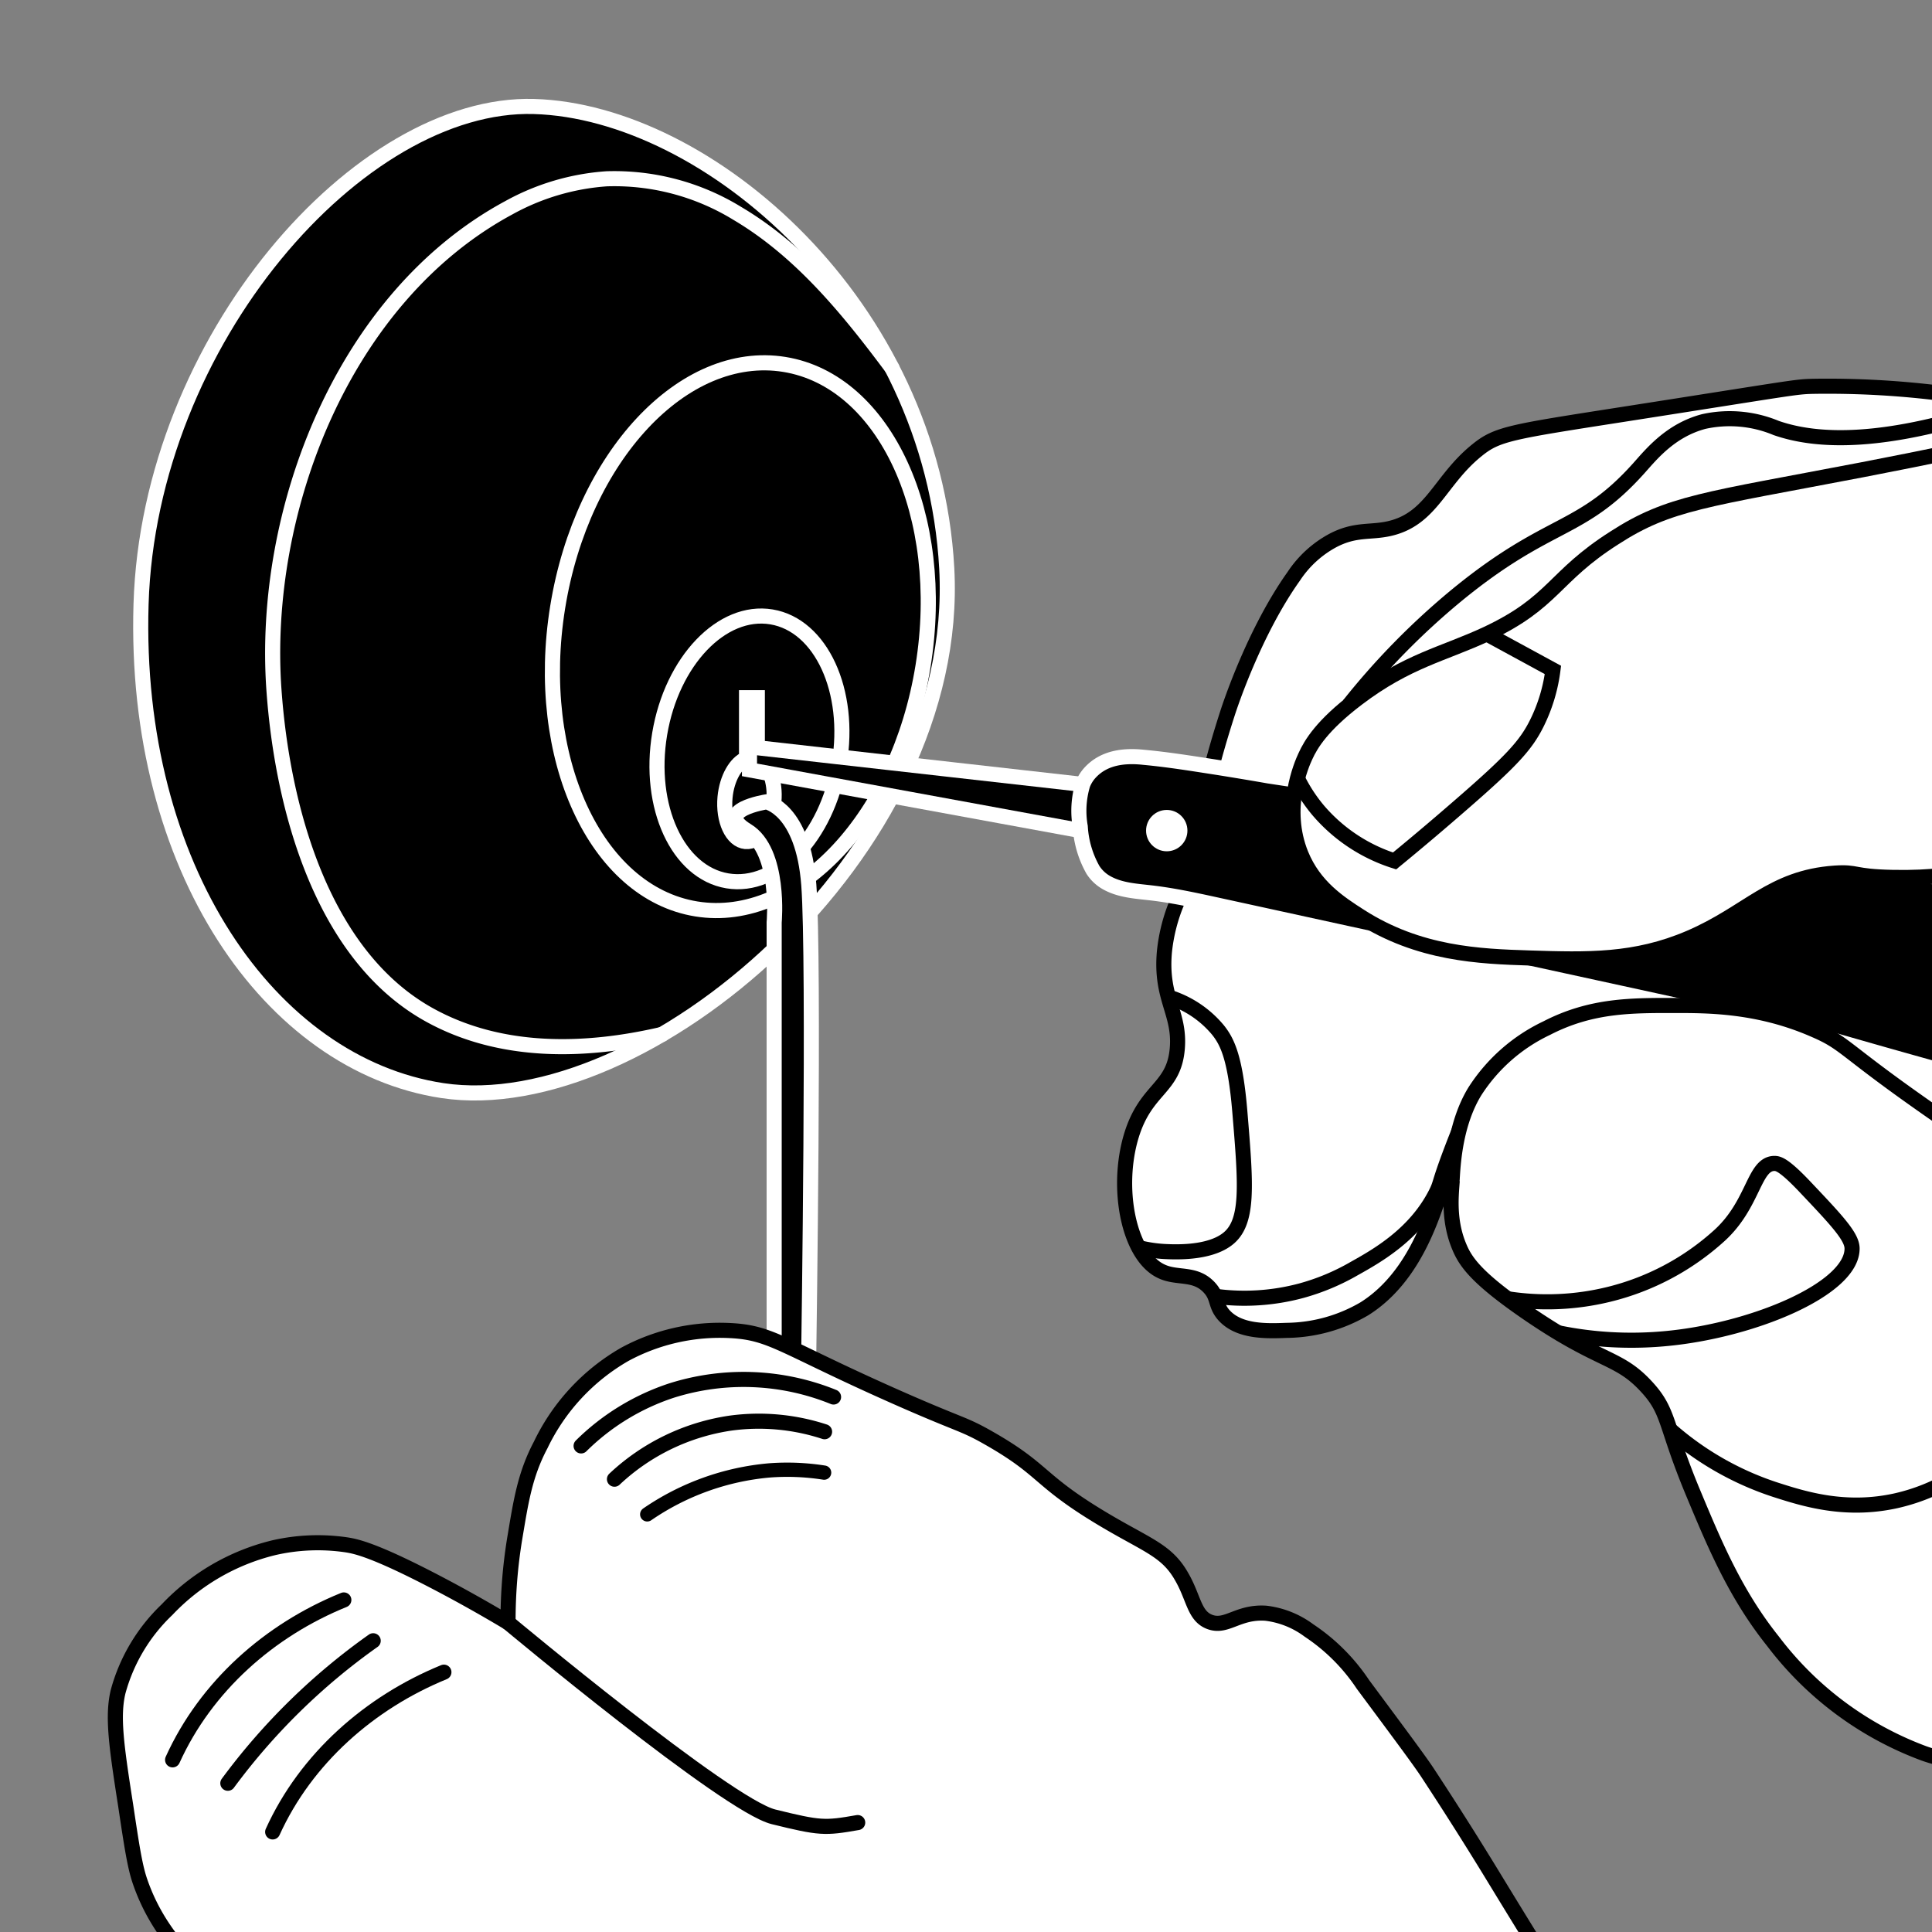 <svg xmlns="http://www.w3.org/2000/svg" xmlns:xlink="http://www.w3.org/1999/xlink" viewBox="0 0 256 256"><rect x="0" y="0" width="256" height="256" fill="#808080" stroke="none"/><defs><style>.cls-1,.cls-4,.cls-6,.cls-8,.cls-9{fill:none;}.cls-2{clip-path:url(#clip-path);}.cls-3,.cls-4{stroke:#fff;}.cls-3,.cls-4,.cls-5,.cls-6,.cls-7,.cls-8,.cls-9{stroke-miterlimit:10;}.cls-3,.cls-4,.cls-5,.cls-6,.cls-7,.cls-8{stroke-width:2px;}.cls-4,.cls-7,.cls-8,.cls-9{stroke-linecap:round;}.cls-5,.cls-7{fill:#fff;}.cls-5,.cls-6,.cls-7,.cls-8,.cls-9{stroke:#000;}.cls-9{stroke-width:1.89px;}</style><clipPath id="clip-path"><rect class="cls-1" width="256" height="256"/></clipPath></defs><g id="Warstwa_9" data-name="Warstwa 9"><g class="cls-2"><path class="cls-3" d="M125.45,75.32c-1.89-34.9-31.63-60.54-54.7-61.21s-51,31-52.06,65.94,17.12,61,39.93,64.46C85.24,148.53,127.5,113.13,125.45,75.32Z"/><path class="cls-4" d="M118.18,48.74C112.41,41,106.1,33.24,97.67,28.26A31.16,31.16,0,0,0,80.4,23.69a31.2,31.2,0,0,0-13,3.85C45.5,39.36,34.61,67.61,36.3,91.42c1.08,15.27,6.22,35.19,20.71,43.12,9.41,5.16,20.53,4.89,30.72,2.52"/><ellipse class="cls-3" cx="98.26" cy="85.13" rx="36.44" ry="24.45" transform="matrix(0.16, -0.99, 0.99, 0.16, -1.9, 168.02)"/><ellipse class="cls-3" cx="99.31" cy="99.23" rx="17.73" ry="12.06" transform="translate(-14.94 180.82) rotate(-80.51)"/><path class="cls-3" d="M100.35,100.51V92.45H98.92v8.06c-1.41.54-2.61,2.59-2.85,5.14-.28,3.07.93,5.7,2.72,5.86s3.46-2.19,3.75-5.26C102.8,103.49,101.84,101.1,100.35,100.51Z"/><path class="cls-3" d="M102.58,177.9V122.22s.87-9.44-3.61-12.16,2.58-3.81,2.58-3.81,4.86.91,5.62,11,0,61.59,0,61.59v3.91H102.5Z"/><path class="cls-5" d="M156,119.46a23.12,23.12,0,0,0-1.71,6.67c-.55,6.18,2.09,8.08,1.71,12.77-.44,5.44-4.17,5.24-6.1,11.63-2.1,7-.32,15.94,4,17.93,2.1,1,4.41.11,6.3,2.1,1.25,1.32.78,2.28,1.9,3.62,2,2.34,5.74,2.2,8.39,2.1a20.79,20.79,0,0,0,10.3-2.86c9-5.65,10.16-18.62,11.44-18.31.81.2-1,5.06,1.14,10.11.83,2,2.29,4.1,8.77,8.58,9.93,6.86,12.21,5.81,16,9.91,3.16,3.4,2.39,5,6.29,14.3,2.79,6.68,5.54,13.26,10.49,19.45a44.5,44.5,0,0,0,20,14.87c4.85,1.73,10.41,1.58,20.59,1.91,1.79.06,4.26-1.1,6.72.09,4,1.95,4.95,7.57,5.29,9.35C289.72,255,298.19,264,303,274.47c6.55,14.27,28.82,62.72,57.77,66.16s54.73-39.38,61.78-51.1c23.92-39.77,35.75-101.11,10.72-120.55-14.47-11.24-42.73-9.6-47.62-.43-2,3.72-.31,9-3.43,10.59-1.08.55-2.86.73-12-4.15-4.23-2.25-7.6-4.3-9.87-5.72A143,143,0,0,0,366.48,145c1.42-8.78,2.27-14.06,1.72-20.45-1.18-13.67-7.94-22.74-19.88-38.76-9.12-12.23-13.84-18.38-21.45-19.87-6-1.18-9.47,1.08-16.16-1.72-7.52-3.14-6.69-7.48-13.16-9.72-6.88-2.4-10.24,1.68-21.3,1.14-5.05-.25-4.74-1.15-12.87-2.57a120.85,120.85,0,0,0-23.17-1.86c-2.37.06-2.31.15-25.17,3.72-14.79,2.31-16.64,2.56-19.3,4.72-5,4-6,9.18-11.73,10.43-2.52.55-4.46,0-7.44,1.58a14.34,14.34,0,0,0-5.14,4.72c-5.22,7.33-8.43,17.09-8.73,18C158.23,108.19,159.74,109.31,156,119.46Z"/><path class="cls-6" d="M154.79,132.1a13.79,13.79,0,0,1,6.63,4.42c1.2,1.52,2.26,3.61,2.86,10.73.82,9.88,1.24,14.82-1.72,17-2.54,1.89-7.06,1.64-8.29,1.58a18.16,18.16,0,0,1-3.4-.52"/><path class="cls-6" d="M161,171.76a29,29,0,0,0,11.41-.73,29.74,29.74,0,0,0,7.05-2.95c2.95-1.65,8-4.48,10.78-9.92.71-1.39.35-1.15,2-5.53,1.37-3.63,2.65-6.54,3.54-8.47"/><path class="cls-6" d="M178.75,93.41A97.35,97.35,0,0,1,193,78.89C205.35,68.76,209.41,70.7,217.19,62c1.7-1.91,4.22-5,8.58-6.15a16,16,0,0,1,9.58.86c5.26,1.83,14.26,2.44,30.62-3.23"/><path class="cls-6" d="M221.28,189.43a39.84,39.84,0,0,0,14.07,8c3.66,1.17,9.13,2.92,15.87,1.43a25.69,25.69,0,0,0,8.87-3.86"/><polyline class="cls-3" points="143.19 110.06 99.31 102.01 99.31 92.86 100.11 92.86 100.11 99.05 143.47 103.94"/><path class="cls-3" d="M143.47,103.94a5,5,0,0,1,1-1.59c1.86-2,4.53-2.28,7.1-2,3.13.29,6.23.79,9.33,1.27q3.62.57,7.22,1.2l151.63,23s11.82,5.72,14.68,11.82,3.24,9.94-1.72,13.84-8.39,4.46-23.83,2.75-65.84-16.38-65.84-16.38l-2.23-.49L234.75,136l-9-2-11.05-2.41-12.16-2.65-12.38-2.71-11.68-2.55-10.07-2.2-7.56-1.65c-2.7-.59-5.42-1.17-8.17-1.5-2.09-.25-4.34-.34-6.19-1.45a5.07,5.07,0,0,1-1.67-1.62,13.18,13.18,0,0,1-1.68-5.72A12.11,12.11,0,0,1,143.47,103.94Z"/><circle class="cls-5" cx="154.6" cy="110.06" r="3.74"/><path class="cls-7" d="M278.58,55.63c-13.6,3-24.57,5.22-31.84,6.62-20.84,4-25.57,4.34-32.79,9C205.76,76.45,206,79.77,197,84c-5.74,2.68-10.53,3.54-17.16,8.58-4.66,3.54-6.13,6-6.87,7.63-.5,1.07-3.06,6.87-.57,13,1.74,4.26,5.05,6.43,7.82,8.2,7.8,5,15.79,5.32,22.5,5.53,7.61.24,13.93.43,21.16-2.67,7.79-3.34,10.84-8,19.26-8.58,3.1-.2,2.25.46,7.62.57,10.58.23,12.67-2.37,20.22-1.33,3,.41,2.18.75,10.1,2.48,7.29,1.58,9.05,1.53,10.68,1.14s5.17-1.59,8.58-6.29"/><path class="cls-7" d="M192.42,156.27c.12-2.15.42-7.43,3-11.65a23,23,0,0,1,9.53-8.39c5.93-3.06,11.26-3,17-3,4.44,0,11.1,0,18.5,3.25,4,1.73,3.7,2.45,13.73,9.53,11,7.8,11.68,7.16,16.78,11.63s4.92,5.58,11.05,10.87A123.14,123.14,0,0,0,293.45,177c10,6.87,14,8.25,15.64,8.77a38.87,38.87,0,0,0,7.24,1.52"/><path class="cls-5" d="M247.79,340.73c-.16-1.66-.51-2-3.15-7.72C237,316.43,237.38,314,231.2,302.12c-2.4-4.61-4.33-7.81-6.86-12-5.39-8.95-6.84-10.31-14-21.46-4.18-6.48-8-12.68-12.3-19.73-1.4-2.3-4.52-7.39-8.86-14-1-1.53-3.53-4.93-8.58-11.73a25.55,25.55,0,0,0-7.15-7.15,11.93,11.93,0,0,0-5.72-2.29c-3.72-.25-5.19,2-7.44,1.15-2.08-.79-2.09-3.2-3.72-6-2-3.53-4.58-4.12-10.58-7.72-8.48-5.09-7.5-6.37-14.87-10.58-3.66-2.1-3.53-1.57-12.87-5.72-14.68-6.53-16-8.3-21.45-8.58a26.49,26.49,0,0,0-14,3.14,27.58,27.58,0,0,0-11.15,12C69.5,195.51,69,199.14,68.18,204a67.42,67.42,0,0,0-.86,11c-3.86-2.31-7.14-4.09-9.53-5.34-8.12-4.24-10.54-4.74-11.82-4.95a26.07,26.07,0,0,0-9.73.38,28.85,28.85,0,0,0-14.11,8.2,23.5,23.5,0,0,0-6.48,10.86c-.79,3.28-.22,7.25,1,15.07.81,5.4,1.22,8.11,1.91,10.1,2.3,6.68,6.65,10.77,10.68,14.49,7.85,7.24,13.37,8.29,18.3,16.59.62,1,1.07,1.92,1.34,2.48q-6.67-3.87-14.3-8.2c-12.2-6.91-14.82-8.17-18.88-8.58-2-.19-10.9-1.09-17,4.77-3.16,3-4.07,6.49-5.34,11.25-1,3.61-3.39,12.74.38,22.31,1.36,3.44,3.58,6.36,8,12.2,3.11,4.09,5.94,7.31,8,9.53A19.18,19.18,0,0,1,1.16,325c-3.56-1.38-4-2.92-8.2-4.77-5.07-2.27-6-.72-8.77-2.67-4.21-3-2.82-7.1-6.68-9.72-3.54-2.41-8.17-1.28-10.29-.77-8.64,2.11-12.81,10.08-13.73,11.83a27.08,27.08,0,0,0-2.67,15.63s.79,8.13,5.15,14.3c9,12.72,43.46,5.32,58.15,2.86,57.18-9.57,117.77,5,155.78,14.11,18,4.31,40.87,11.07,59.49-.19C231.22,364.5,249,353.47,247.79,340.73Z"/><path class="cls-6" d="M199.74,172.09a34.3,34.3,0,0,0,13.44-.58,33.72,33.72,0,0,0,14.68-7.82c4.57-4.18,4.51-9.49,7.25-9.53.52,0,1.28.15,4.19,3.24,4.06,4.29,6.08,6.44,6.11,8,.08,5.42-13.37,11-25,12a48.3,48.3,0,0,1-14-.81"/><path class="cls-8" d="M77,191.59A30.58,30.58,0,0,1,89,184.25a31.69,31.69,0,0,1,21.45.86"/><path class="cls-8" d="M22.87,233.19C27.3,223.42,35.71,216,45.56,212"/><path class="cls-8" d="M36.13,242.74C40.55,233,49,225.59,58.82,221.57"/><path class="cls-8" d="M30.19,236.29a84.78,84.78,0,0,1,19.26-18.88"/><path class="cls-8" d="M81.42,196a28.44,28.44,0,0,1,15.45-7.44,27.92,27.92,0,0,1,12.39,1.15"/><path class="cls-9" d="M85.76,200.66a33.8,33.8,0,0,1,16.14-5.82,31.44,31.44,0,0,1,7.3.29"/><path class="cls-8" d="M67.32,215s29,24.22,35.18,25.74,6.77,1.53,11.15.76"/><path class="cls-6" d="M197,84l8.77,4.77a22.12,22.12,0,0,1-2.1,7c-1.48,3-3.38,5.06-10.3,11.06-2.3,2-5.19,4.47-8.58,7.25a22.09,22.09,0,0,1-10.1-6.68,20.88,20.88,0,0,1-2.78-4.26"/></g></g></svg>